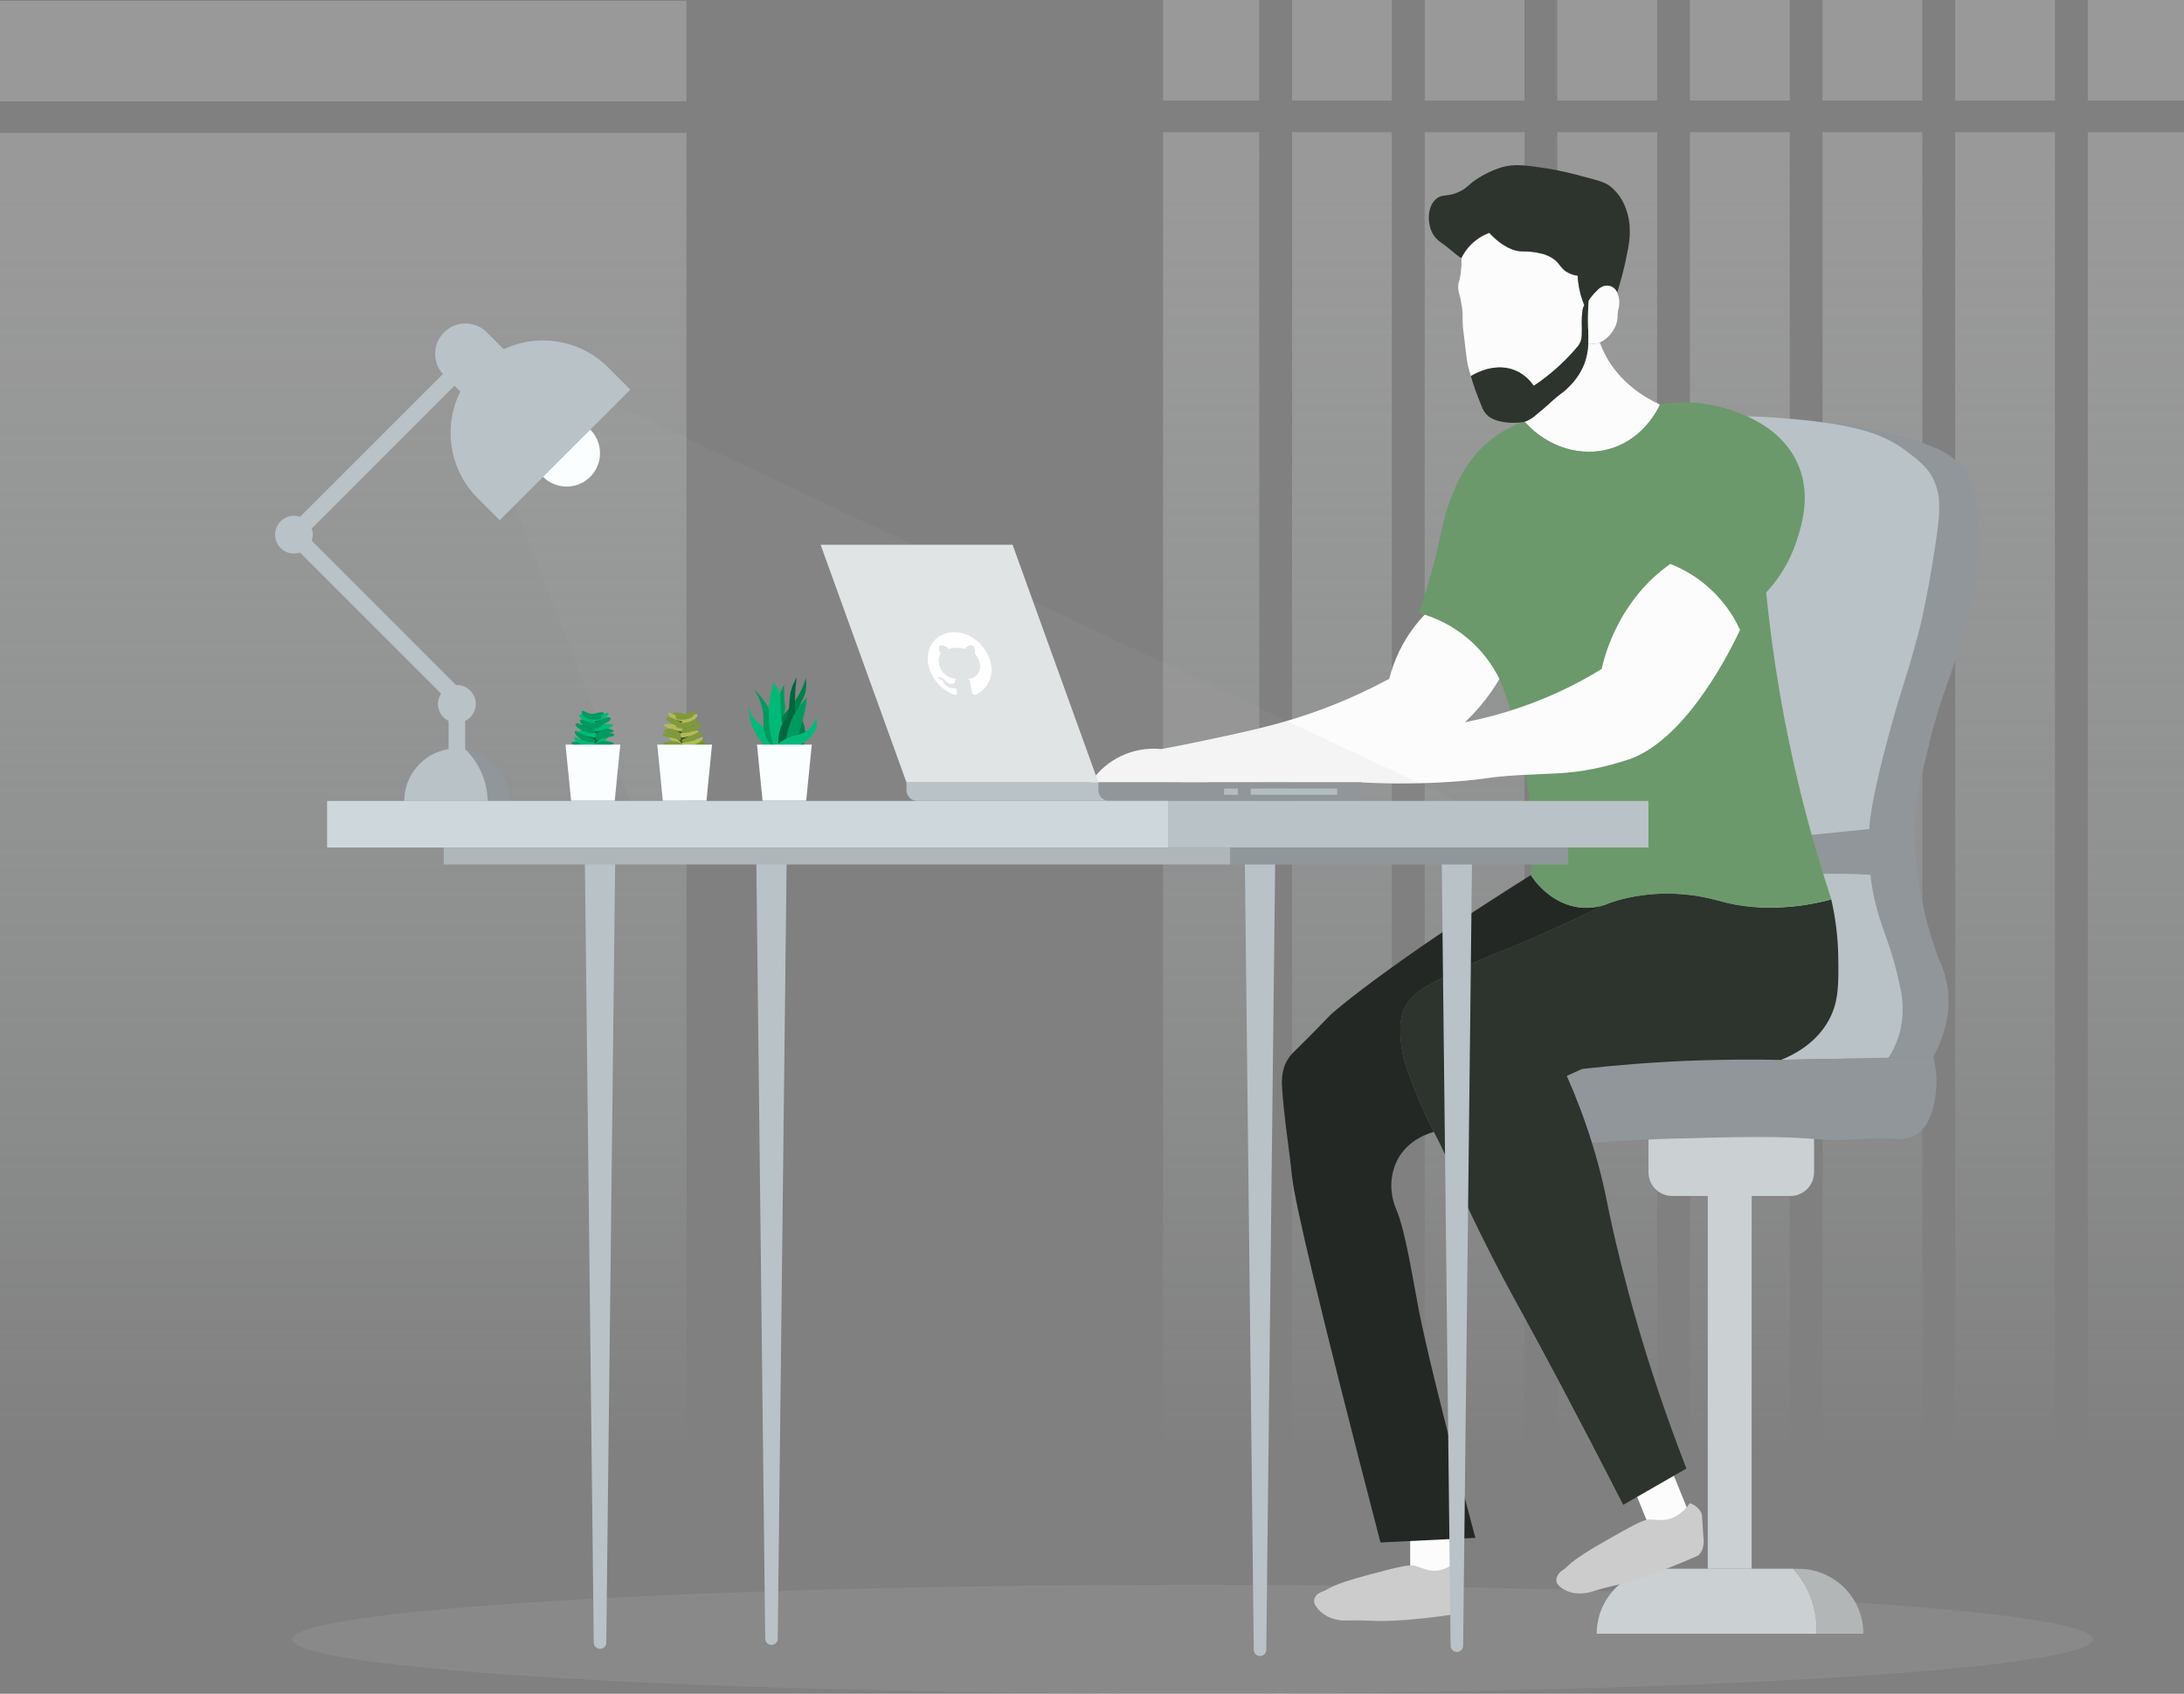 <?xml version="1.0" encoding="UTF-8"?>
<svg id="illustration" xmlns="http://www.w3.org/2000/svg" xmlns:xlink="http://www.w3.org/1999/xlink" viewBox="0 0 429.03 332.71">
  <rect x="0" y="0" width="429.03" height="332.71" fill="#808080" stroke="none"/>
  <defs>
    <style>
      .cls-1 {
        fill: #80993c;
      }

      .cls-2 {
        fill: #fafeff;
      }

      .cls-3 {
        fill: url(#linear-gradient-2);
      }

      .cls-4 {
        fill: #ced8dc;
      }

      .cls-5 {
        fill: #fcfcfc;
      }

      .cls-6 {
        fill: #b2b6b7;
      }

      .cls-7 {
        fill: #b9c2c6;
      }

      .cls-8 {
        fill: #90969a;
      }

      .cls-9 {
        fill: #242824;
      }

      .cls-10 {
        fill: #007f4b;
      }

      .cls-11 {
        fill: #fff;
      }

      .cls-12 {
        fill: #2d332d;
      }

      .cls-13 {
        opacity: .5;
      }

      .cls-13, .cls-14, .cls-15 {
        fill: #b2b2b2;
        isolation: isolate;
      }

      .cls-16 {
        fill: url(#linear-gradient-4);
      }

      .cls-17 {
        fill: #b1ba56;
      }

      .cls-18 {
        fill: url(#linear-gradient-3);
      }

      .cls-19 {
        fill: url(#linear-gradient-5);
      }

      .cls-20 {
        fill: url(#linear-gradient-8);
      }

      .cls-21 {
        fill: #6b996b;
      }

      .cls-22 {
        fill: url(#linear-gradient-7);
      }

      .cls-23 {
        fill: #00663f;
      }

      .cls-24 {
        fill: url(#linear-gradient-9);
      }

      .cls-25 {
        fill: #00995e;
      }

      .cls-14 {
        opacity: .2;
      }

      .cls-26 {
        fill: url(#linear-gradient-6);
      }

      .cls-27 {
        fill: #719919;
      }

      .cls-28 {
        fill: #ccc;
      }

      .cls-29 {
        fill: #00b979;
      }

      .cls-30 {
        fill: #b3bcc0;
      }

      .cls-31 {
        fill: #aeb6ba;
      }

      .cls-15 {
        opacity: .1;
      }

      .cls-32 {
        fill: #404f23;
      }

      .cls-33 {
        fill: url(#linear-gradient);
      }

      .cls-34 {
        fill: #e1e4e5;
      }

      .cls-35 {
        fill: #90979b;
      }

      .cls-36 {
        fill: #cbd0d2;
      }
    </style>
    <linearGradient id="linear-gradient" x1="67.43" y1="-181.61" x2="67.43" y2="78.95" gradientTransform="translate(0 207.72)" gradientUnits="userSpaceOnUse">
      <stop offset="0" stop-color="#b2b2b2" stop-opacity=".5"/>
      <stop offset="1" stop-color="#dae1e5" stop-opacity="0"/>
    </linearGradient>
    <linearGradient id="linear-gradient-2" x1="237.92" y1="-181.76" x2="237.92" y2="78.95" gradientTransform="translate(0 207.72)" gradientUnits="userSpaceOnUse">
      <stop offset="0" stop-color="#b2b2b2" stop-opacity=".5"/>
      <stop offset="1" stop-color="#dae1e5" stop-opacity="0"/>
    </linearGradient>
    <linearGradient id="linear-gradient-3" x1="263.62" y1="-181.76" x2="263.62" y2="78.95" gradientTransform="translate(0 207.72)" gradientUnits="userSpaceOnUse">
      <stop offset="0" stop-color="#b2b2b2" stop-opacity=".5"/>
      <stop offset="1" stop-color="#dae1e5" stop-opacity="0"/>
    </linearGradient>
    <linearGradient id="linear-gradient-4" x1="289.67" y1="-181.76" x2="289.67" y2="78.95" gradientTransform="translate(0 207.72)" gradientUnits="userSpaceOnUse">
      <stop offset="0" stop-color="#b2b2b2" stop-opacity=".5"/>
      <stop offset="1" stop-color="#dae1e5" stop-opacity="0"/>
    </linearGradient>
    <linearGradient id="linear-gradient-5" x1="315.73" y1="-181.76" x2="315.73" y2="78.95" gradientTransform="translate(0 207.72)" gradientUnits="userSpaceOnUse">
      <stop offset="0" stop-color="#b2b2b2" stop-opacity=".5"/>
      <stop offset="1" stop-color="#dae1e5" stop-opacity="0"/>
    </linearGradient>
    <linearGradient id="linear-gradient-6" x1="341.78" y1="-181.76" x2="341.78" y2="78.95" gradientTransform="translate(0 207.72)" gradientUnits="userSpaceOnUse">
      <stop offset="0" stop-color="#b2b2b2" stop-opacity=".5"/>
      <stop offset="1" stop-color="#dae1e5" stop-opacity="0"/>
    </linearGradient>
    <linearGradient id="linear-gradient-7" x1="367.82" y1="-181.76" x2="367.82" y2="78.95" gradientTransform="translate(0 207.72)" gradientUnits="userSpaceOnUse">
      <stop offset="0" stop-color="#b2b2b2" stop-opacity=".5"/>
      <stop offset="1" stop-color="#dae1e5" stop-opacity="0"/>
    </linearGradient>
    <linearGradient id="linear-gradient-8" x1="393.88" y1="-181.76" x2="393.88" y2="78.95" gradientTransform="translate(0 207.72)" gradientUnits="userSpaceOnUse">
      <stop offset="0" stop-color="#b2b2b2" stop-opacity=".5"/>
      <stop offset="1" stop-color="#dae1e5" stop-opacity="0"/>
    </linearGradient>
    <linearGradient id="linear-gradient-9" x1="419.58" y1="-181.76" x2="419.58" y2="78.95" gradientTransform="translate(0 207.72)" gradientUnits="userSpaceOnUse">
      <stop offset="0" stop-color="#b2b2b2" stop-opacity=".5"/>
      <stop offset="1" stop-color="#dae1e5" stop-opacity="0"/>
    </linearGradient>
  </defs>
  <g>
    <rect class="cls-33" y="26.11" width="134.85" height="260.56"/>
    <rect class="cls-13" y=".17" width="134.85" height="19.73"/>
  </g>
  <g>
    <rect class="cls-3" x="228.47" y="25.96" width="18.9" height="260.71"/>
    <rect class="cls-18" x="253.82" y="25.96" width="19.6" height="260.71"/>
    <rect class="cls-16" x="279.87" y="25.96" width="19.61" height="260.71"/>
    <rect class="cls-19" x="305.92" y="25.96" width="19.61" height="260.71"/>
    <rect class="cls-26" x="331.97" y="25.96" width="19.61" height="260.71"/>
    <rect class="cls-22" x="358.02" y="25.96" width="19.61" height="260.71"/>
    <rect class="cls-20" x="384.08" y="25.96" width="19.6" height="260.71"/>
    <rect class="cls-24" x="410.13" y="25.96" width="18.9" height="260.71"/>
    <rect class="cls-13" x="228.47" width="18.9" height="19.75"/>
    <rect class="cls-13" x="253.82" width="19.6" height="19.75"/>
    <rect class="cls-13" x="279.87" width="19.61" height="19.75"/>
    <rect class="cls-13" x="305.92" width="19.61" height="19.75"/>
    <rect class="cls-13" x="331.97" width="19.61" height="19.75"/>
    <rect class="cls-13" x="358.02" width="19.61" height="19.75"/>
    <rect class="cls-13" x="384.08" width="19.6" height="19.75"/>
    <rect class="cls-13" x="410.13" width="18.9" height="19.75"/>
  </g>
  <ellipse class="cls-14" cx="234.28" cy="322.01" rx="176.84" ry="10.7"/>
  <g>
    <path class="cls-36" d="M323.82,221.77h32.54v8.5c0,2.58-2.09,4.66-4.66,4.66h-23.21c-2.58,0-4.66-2.09-4.66-4.66v-8.5h-.01Z"/>
    <path class="cls-8" d="M358.85,83.07c5.05.35,10.04,1.26,14.89,2.72,5.77,1.75,9.4,2.9,11.98,6.31,1.3,1.72,2.36,4.04,2.83,9.23.69,7.52-.49,13.91-2.56,21.76-3.08,11.65-4.35,12.17-6.86,22.4-2,8.13-2.99,12.19-3.02,17.09.03,8.71,1.6,17.35,4.66,25.5.99,2.08,1.64,4.3,1.92,6.58.57,5.39-1.31,9.99-2.93,12.98l-8.78.14-11.79-45.66c-2.65-24.68-5.3-49.36-7.95-74.04l7.6-5.01h0Z"/>
    <path class="cls-7" d="M331.78,81.91c6.86-.36,13.73-.22,20.57.41,11.08,1.03,17.11,2.57,21.8,6.03,2.84,2.1,4.4,3.51,5.35,5.21,1.96,3.53,1.63,7.15.82,12.61-1.7,11.5-3.29,17.55-3.29,17.55-2.61,9.93-3.23,10.48-5.9,20.29-3.73,13.75-3.94,17.94-3.98,20.16-.2,4.61.26,9.23,1.37,13.71,1.34,5.22,3.08,7.99,4.66,15.63.68,2.69.77,5.5.27,8.23-.44,2.15-1.28,4.19-2.47,6.03l-21.12.41c-6.03-42.1-12.07-84.19-18.1-126.29l.02.02Z"/>
    <path class="cls-8" d="M380.32,214.23c-.2,1.83-.72,6.86-4.11,8.78-1.36.67-2.89.9-4.39.67-4.7-.27-9.43.56-14.13.15-7.97-.72-15.4-.53-29.75-.15-3.64.11-8.84.32-15.2.83-1.4-4.48-3.05-8.88-4.95-13.17,1.01-.45,2.01-.91,3.02-1.37,6.84-.77,14.17-1.35,21.94-1.64,5.97-.22,11.69-.25,17.13-.13l29.89-.55c.59,2.14.78,4.38.55,6.59h0Z"/>
    <rect class="cls-36" x="335.48" y="233.29" width="8.62" height="74.87"/>
    <path class="cls-36" d="M356.83,320.91h-43.16c0-7.04,5.71-12.75,12.76-12.76h25.83c1.18,1.29,2.17,2.76,2.92,4.34,1.23,2.63,1.8,5.52,1.66,8.41h-.01Z"/>
    <path class="cls-6" d="M356.83,320.91c.14-2.9-.43-5.79-1.66-8.41-.75-1.58-1.73-3.05-2.92-4.34h1.05c7.04,0,12.75,5.71,12.74,12.76h-9.22.01Z"/>
    <path class="cls-8" d="M367.63,162.81l-28.87,2.91c-4.76.48-8.61,4.08-9.42,8.79-.55,3.19-1.03,6.56-1.41,10.09-.93,8.74-1.11,17.55-.55,26.33l9.05-.27c-1.25-7.98-1.62-16.07-1.1-24.13.19-2.87.48-5.61.85-8.19.3-2.06,1.81-3.73,3.83-4.23,3.87-.98,7.81-1.69,11.78-2.11,5.63-.47,11.3-.49,16.93-.07-1.01-2.83-.09-6.28-1.1-9.12h.01Z"/>
  </g>
  <g>
    <rect class="cls-5" x="277.02" y="300.16" width="9.16" height="11.61"/>
    <rect class="cls-5" x="322.09" y="289.84" width="8.25" height="9.15" transform="translate(-86.59 143.79) rotate(-22.02)"/>
    <path class="cls-28" d="M277.94,307.57c-1.14-.32-3.69.35-8.79,1.69-8.56,2.25-7.95,2.97-9.51,3.43-.28.08-.54.22-.76.41-.35.28-.6.67-.72,1.1-.23,1.2,1.38,2.68,2.65,3.34.24.12.5.23.76.32,1.02.36,2.1.52,3.18.46,4.21-.2,5.66.58,15.12-.46,1.42-.16,3.47-.4,5.95-.78.13-3.49.25-6.98.38-10.47-.95.91-2.13,1.54-3.41,1.83-2,.39-3.32-.44-4.85-.87h0Z"/>
    <path class="cls-28" d="M334.62,301.96c-.33-4.18-.13-4.35-.54-5.03-.49-.8-1.25-1.39-2.14-1.66-.76,1.14-1.8,2.08-3.02,2.72-1.9.93-3.36.48-4.95.49-1.19,0-3.58,1.36-8.35,4.06-8.02,4.54-7.28,5.08-8.73,5.95-.26.16-.49.36-.67.61-.29.36-.46.8-.5,1.27,0,1.23,1.88,2.23,3.26,2.52.27.05.54.09.81.1,1.09.07,2.19-.07,3.23-.43,4.11-1.35,5.7-.99,14.83-4.6,1.37-.54,3.35-1.34,5.72-2.39.35-.32.63-.7.82-1.14.29-.79.37-1.64.23-2.47h0Z"/>
    <path class="cls-12" d="M359.33,200.25c-2.47,4.62-6.82,6.89-9.46,7.95-5.45-.11-11.16-.09-17.13.13-7.78.29-15.1.87-21.94,1.64-1.01.47-2.01.92-3.02,1.37,1.9,4.29,3.56,8.69,4.95,13.17.94,3.03,1.64,5.69,2.17,7.95.76,3.24.88,4.42,2.06,9.6.34,1.51,2.02,8.85,4.66,17.96,2.15,7.43,5.26,17.12,9.66,28.45-.81.47-1.63.93-2.44,1.4-2.4,1.39-4.81,2.77-7.22,4.15-.91.54-1.83,1.05-2.75,1.58-9.15-17.91-15.76-30.23-20.2-38.31-1.84-3.35-4.59-8.33-8.05-15.37-6.06-12.33-4.82-11.72-8.95-19.59h-.01c-.07-.13-.15-.28-.22-.43-1.82-3.65-3.42-7.41-4.8-11.25-.87-2.19-1.38-4.5-1.51-6.86-.1-1.88-.18-4.04.96-6.17.91-1.57,2.24-2.86,3.84-3.7,6.1-3.58,12.82-6.17,17.15-7.95,3.18-1.31,6.33-2.71,8.56-3.73,1.96-.88,3.23-1.48,3.23-1.48,3.12-1.46,4.83-2.35,6.35-3,.02,0,.03,0,.05,0,.5-.22.98-.4,1.48-.58.01,0,.02,0,.04,0,.52-.17,1.07-.34,1.68-.5,3.49-.9,7.09-1.27,10.69-1.1,4.72.2,7.73,1.2,10.14,1.79,2.06.49,4.16.78,6.27.88,4.77.2,9.55-.32,14.17-1.57.85,3.69,1.31,7.45,1.37,11.23.07,5.34.13,8.76-1.79,12.35h0Z"/>
    <path class="cls-9" d="M315.23,177.77c-1.52.65-3.24,1.55-6.35,3,0,0-1.26.6-3.23,1.48-2.23,1.02-5.38,2.42-8.56,3.73-4.33,1.78-11.05,4.37-17.15,7.95-1.6.85-2.93,2.13-3.84,3.7-1.14,2.13-1.05,4.29-.96,6.17.13,2.35.64,4.67,1.51,6.86,1.37,3.84,2.97,7.6,4.8,11.25.07.15.15.29.22.43-.77.21-5.1,1.42-7.21,5.6-.92,1.87-1.3,3.96-1.09,6.03.11,1.23.42,2.44.91,3.57,1.85,4.34,3.25,13.76,4.48,20.02,1.19,6,4,18.07,11.06,44.52-6.22.31-12.43.61-18.64.91-12.35-47.55-16.83-66.89-17.37-71.85-.05-.43-.16-1.52-.37-3.29-.56-4.61-1.19-8.62-1.56-13.81-.11-1.45-.25-3.78,1.09-5.94.33-.54.73-1.03,1.19-1.47,7.53-7.38,6.02-6.34,8.5-8.4,8.41-7,21.76-15.82,21.76-15.82,4.19-2.77,9.71-6.37,16.28-10.51.45.71,3.9,5.94,10.06,6.4,1.51.11,3.03-.07,4.48-.54h-.01Z"/>
    <path class="cls-5" d="M282.05,118.7c-1.56,1.3-2.97,2.78-4.2,4.39-2.32,3.04-4,6.53-4.94,10.24-5.01,2.71-10.24,5-15.63,6.86-6.75,2.32-12.8,3.6-20.84,5.3-3.48.74-6.37,1.29-8.32,1.65-5.49-.55-10.83,1.97-13.89,6.56h22.58l50-10.95c3.65-3.22,6.66-7.09,8.87-11.43l-13.62-12.62h0Z"/>
    <path class="cls-5" d="M326.11,79.49c-.48,1.02-3.2,6.6-9.51,8.59-5.86,1.85-12.53-.15-16.97-5.08h-.01s-.09-.09-.13-.15c.07-.02.16-.05.23-.07.76-.3,1.46-.75,2.06-1.31,1.1-.9,1.66-1.34,2.48-2.11,2.44-2.26,2.56-1.96,3.8-3.23,1.42-1.33,2.52-2.97,3.23-4.78.44-1.26.69-2.58.74-3.91.56.14,1.14.14,1.7.02.18-.05.36-.1.54-.17.3.83.66,1.64,1.07,2.42,2.87,5.48,7.74,8.38,10.78,9.79h-.01Z"/>
    <path class="cls-21" d="M359.75,176.66c-4.61,1.25-9.39,1.77-14.17,1.57-2.11-.1-4.21-.4-6.27-.88-2.42-.59-5.42-1.59-10.14-1.79-3.6-.17-7.2.21-10.69,1.1-.61.16-1.17.33-1.68.5-.01,0-.02,0-.04,0-.5.17-.98.36-1.48.58-.01,0-.03,0-.05,0-1.44.47-2.96.65-4.48.54-6.16-.47-9.6-5.69-10.06-6.4.89-13.06-1.17-26.15-6.03-38.3-3.13-6.5-8.94-11.31-15.91-13.16,1.9-5.63,3.09-10.28,3.84-13.53.93-4.05,1.32-6.54,2.93-10.24,1.11-2.88,2.71-5.54,4.75-7.86,2.39-2.58,5.34-4.57,8.62-5.83.17-.07.34-.15.53-.21l.07.07c.04.05.09.1.13.15,4.44,4.93,11.11,6.93,16.97,5.08,6.3-1.99,9.03-7.57,9.51-8.59,3.14-.56,6.36-.56,9.51,0,1.96.34,13.83,2.48,17.73,12.07,2.42,5.92.56,11.72-.37,14.62-1.23,3.82-3.29,7.31-6.02,10.24,1.32,13.25,3.57,26.38,6.76,39.31,1.84,7.44,3.88,14.42,6.03,20.94h0Z"/>
    <path class="cls-5" d="M328.14,110.77c-1.33.93-2.59,1.96-3.77,3.09-2.45,2.4-4.53,5.15-6.17,8.16-1.62,2.95-2.82,6.11-3.57,9.39-2.76,1.7-5.62,3.24-8.57,4.59-6.38,2.91-13.1,4.99-20,6.19-10.95,2.09-29.6,6.18-54.12,11.5h35.51c6.08.33,12.17.27,18.24-.16,6.39-.46,6.29-.9,12.98-1.28,5.99-.34,9.21-.17,14.63-1.28,2.29-.48,4.55-1.09,6.76-1.83,11.59-4.03,20.45-22.6,21.76-25.41-2.72-5.92-7.63-10.57-13.69-12.96h0Z"/>
    <path class="cls-5" d="M310.86,61.21c-.11.73-.15,1.46-.13,2.2.02.63.04,1.48,0,2.58-.02.74-.29,1.46-.75,2.04-1.85,2.22-3.93,4.24-6.21,6.01-.83.66-1.66,1.25-2.47,1.79-.82-1.24-1.95-2.23-3.29-2.88-3.91-1.86-7.91.27-8.88.85-.03.01-.05.03-.07.05l-.1.06c-.33-1-.59-2.02-.78-3.05-.09-.5-.01-.13-.47-3.84-.29-2.29-.29-2.27-.33-2.72-.15-2,.06-2.35-.18-3.97-.21-1.34-.38-2.02-.38-2.02-.2-.59-.33-1.2-.37-1.83,0-.53.09-1.05.28-1.55.29-1.39.41-2.8.36-4.22.67-1.35,1.63-2.53,2.82-3.46.8-.62,1.7-1.12,2.65-1.47,2.77,2.94,4.97,3.62,6.49,3.65,1.2-.04,2.4.08,3.57.37,1.03.2,2,.64,2.83,1.29.96.81,1.14,1.57,2.2,2.28.68.45,1.47.74,2.28.82.09,1.86.48,3.69,1.15,5.42.05.13.1.26.15.38-.21.38-.33.8-.37,1.24v-.02Z"/>
    <path class="cls-12" d="M319.35,51.25c-.37,1.62-.9,3.74-1.66,6.23-.16-.38-.41-.72-.74-.98-.49-.34-1.1-.47-1.69-.37-.61.15-1.15.49-1.55.98-.61.58-1.16,1.23-1.62,1.94,0,.07-.01.14-.01.21,0,.05-.01.1-.01.15-.02.39-.15,1.77-.13,3.65,0,.96.04,1.47.06,1.97.01.2.02.39.02.61.01.12.01.25.01.37v.22c0,.36,0,.76-.02,1.2-.05,1.33-.3,2.65-.74,3.91-.7,1.82-1.81,3.45-3.23,4.78-1.24,1.26-1.36.97-3.8,3.23-.82.77-1.37,1.21-2.48,2.11-.6.56-1.3,1.01-2.06,1.31-.07.02-.15.05-.25.07-.2.06-.4.1-.6.13-.43.05-.86.07-1.29.07-.97.04-1.95-.06-2.89-.28-.82-.16-1.59-.49-2.27-.98-.65-.57-1.14-1.3-1.4-2.12-.37-.93-.75-1.85-1.09-2.8-.34-.93-.65-1.86-.92-2.82-.02-.07-.05-.2.06-.23.02-.02.05-.04.07-.05.97-.58,4.97-2.71,8.88-.85,1.33.65,2.47,1.65,3.29,2.88.81-.54,1.63-1.13,2.47-1.79,2.28-1.77,4.36-3.79,6.21-6.01.46-.58.73-1.29.75-2.04.04-1.09.02-1.95,0-2.58-.02-.73.03-1.47.13-2.2.03-.43.16-.86.37-1.24-.05-.12-.1-.25-.15-.38-.67-1.73-1.06-3.56-1.15-5.42-.82-.09-1.6-.37-2.28-.82-1.05-.71-1.24-1.47-2.2-2.28-.83-.64-1.8-1.09-2.83-1.29-1.17-.29-2.37-.41-3.57-.37-1.52-.04-3.72-.71-6.49-3.65-.95.35-1.85.85-2.65,1.47-1.19.93-2.15,2.11-2.82,3.46-.32.09-2.31-1.88-4.13-3.1-1.1-.78-1.86-1.96-2.1-3.29-.36-1.52-.23-3.83,1.19-5.11,1.3-1.2,2.39-.31,4.93-1.64,1.32-.7,1.39-1.13,2.93-2.2,1.6-1.08,3.35-1.91,5.2-2.48,2.49-.69,4.65-.37,8.97.28,2.43.42,4.85.97,7.22,1.64,3.39.87,4.22,1.21,5.11,1.91,1.39,1.16,2.43,2.68,3.02,4.39.5,1.38.75,2.84.74,4.3.03.96-.02,2.27-.82,5.85v.05Z"/>
    <path class="cls-5" d="M318.07,59.97c-.06.69-.2.64-.28,1.5-.07.71,0,.93-.1,1.5-.09.49-.26.97-.49,1.41-.47.95-1.17,1.77-2.04,2.39-.28.2-.58.37-.9.51h-.01c-.18.08-.36.14-.54.18-.56.12-1.15.11-1.7-.02.02-.44.02-.85.02-1.2v-.22c0-.12,0-.25-.01-.37,0-.22-.01-.42-.02-.61-.02-.5-.06-1.02-.06-1.97-.01-1.89.11-3.26.13-3.65,0-.05.01-.1.01-.15,0-.07,0-.14.01-.21.46-.71,1-1.36,1.62-1.94.39-.49.94-.83,1.55-.98.59-.1,1.2.03,1.69.37.33.26.58.6.74.98.35.78.49,1.64.38,2.49h0Z"/>
  </g>
  <g>
    <polygon class="cls-15" points="101.07 99.25 120.84 79.49 286.18 157.33 123.82 157.33 101.07 99.25"/>
    <circle class="cls-2" cx="111.31" cy="89.02" r="6.56"/>
    <path class="cls-8" d="M100.08,157.32h-4.29c-.06-3.85-1.65-7.51-4.42-10.19,5.01.8,8.7,5.12,8.71,10.19Z"/>
    <path class="cls-7" d="M90.41,76.92l-1.14-1.14-28.04,28.04c.29.77.29,1.62,0,2.39l28.36,28.36c.06,0,.11,0,.16,0,2.05,0,3.71,1.65,3.72,3.7,0,1.42-.81,2.72-2.09,3.34v5.54c2.76,2.68,4.35,6.34,4.42,10.19h-16.39c0-5.07,3.7-9.39,8.71-10.19v-5.54c-1.84-.89-2.6-3.09-1.72-4.93.07-.15.15-.29.25-.43l-27.72-27.72c-.38.13-.78.2-1.19.21-2.05,0-3.71-1.68-3.7-3.73,0-2.04,1.66-3.69,3.7-3.7.41,0,.81.08,1.19.22l28.07-28.06c-2.19-2.45-1.98-6.22.47-8.41,2.36-2.11,5.95-2,8.19.24l3.29,3.3c6.91-3.25,15.11-1.82,20.52,3.57l4.35,4.37-25.65,25.65-4.35-4.35c-5.5-5.51-6.87-13.91-3.41-20.89v-.02Z"/>
  </g>
  <g>
    <g>
      <path class="cls-25" d="M152.68,142.04c-.58-.19-.36-2.76.16-4.65.28-1.02.68-2,1.2-2.93-.02,1.54.04,2.76.1,3.61.18.89.1,1.81-.21,2.66-.29.63-.9,1.42-1.25,1.31h0Z"/>
      <path class="cls-29" d="M151.32,147.16c-.41.24-2.44-1.79-3.45-4.28-.54-1.34-.79-2.79-.73-4.23.07.8.34,1.58.78,2.25.3.42.67.8,1.1,1.1,1.89,1.48,2.75,4.9,2.3,5.17h0Z"/>
      <path class="cls-10" d="M155.66,149.25c-1.41,0-3.6-4.43-2.4-7.63.72-1.92,2.29-2.42,3.92-5.64.45-.89.81-1.82,1.1-2.77.16.83.16,1.68,0,2.51-.35,1.78-1.24,2.27-1.36,3.66-.12,1.4.71,1.81,1.1,3.29.75,2.89-1.07,6.58-2.35,6.58h-.01Z"/>
      <path class="cls-25" d="M152.21,146.85c-.44.15-1.38-1.22-1.83-2.35-.6-1.51-.33-2.57-.42-3.97-.15-1.85-.8-3.62-1.88-5.12.68.59,1.29,1.26,1.83,1.99,2.89,3.94,3.09,9.19,2.3,9.46h0Z"/>
      <path class="cls-29" d="M152.7,147.26c-.65,0-1.15-2.25-1.31-2.98-.67-3.39-.48-6.89.57-10.19.45.51.8,1.09,1.05,1.72.59,1.55.13,2.36.44,4.91.23,1.86.53,1.95.48,3.19-.07,1.56-.64,3.34-1.22,3.34h-.01Z"/>
      <path class="cls-23" d="M153.46,148.26c-.55-.11-.82-2.39-.37-4.39.52-2.27,1.59-2.51,1.93-4.91.03-.98.11-1.96.26-2.93.25-1.06.67-2.06,1.25-2.98-.1.68-.24,1.71-.31,2.98-.07,1.15-.04,1.75-.05,2.77.02,1.49-.09,2.97-.31,4.44-.46,2.5-1.77,5.14-2.4,5.02h0Z"/>
      <path class="cls-25" d="M154.72,148.41c-.46-.1-.39-2.33-.21-3.66.46-2.95,1.87-5.67,4.02-7.73-.09.75-.25,1.82-.52,3.08-.87,4.01-2.61,8.46-3.29,8.31Z"/>
      <path class="cls-29" d="M150.95,148.73c-.33-.55,1.61-2.93,4.13-3.92,1.41-.55,2.35-.41,3.5-1.31.83-.68,1.45-1.59,1.78-2.61.15.69.13,1.41-.05,2.09-.38,1.13-1.14,2.09-2.14,2.72-2.69,1.99-6.81,3.72-7.21,3.03h0Z"/>
      <polygon class="cls-2" points="158.37 146.27 149.8 146.27 148.71 146.27 149.8 157.3 158.37 157.3 159.47 146.27 158.37 146.27"/>
    </g>
    <g>
      <ellipse class="cls-23" cx="116.51" cy="144.43" rx="2.31" ry="4.22"/>
      <path class="cls-25" d="M118.64,140.13c-.1-.28-.45-.3-1.5-.07s-1.83.66-1.73.93,1.03.3,2.09.07,1.24-.66,1.15-.93h0Z"/>
      <path class="cls-29" d="M119.56,144.36c-.23-.22-.52.04-1.37.59s-1.36,1.17-1.13,1.39.52-.04,1.37-.59,1.36-1.17,1.13-1.39Z"/>
      <path class="cls-29" d="M119.51,140.08c-.13-.36-.6.25-1.74.51s-1.97.76-1.84,1.12.8,0,1.94-.26,1.76-1.01,1.64-1.37Z"/>
      <path class="cls-25" d="M120.67,144.32c-.13-.36-1.16-.44-2.31-.18s-1.38.76-1.26,1.12.22,0,1.36-.26,2.33-.32,2.2-.68h.01Z"/>
      <path class="cls-25" d="M119.95,141.1c-.21-.33-.66-.26-1.72.17s-1.75,1.05-1.54,1.38.42.19,1.48-.23,1.99-.98,1.78-1.32Z"/>
      <path class="cls-29" d="M120.35,142.29c-.65-.12-1.31-.1-1.96.04-1.15.26-1.97.76-1.84,1.12s.87.21,2.01-.05,2.36-1.12,1.78-1.12h0Z"/>
      <path class="cls-25" d="M120.28,145.83c-.74-.28-1.54-.34-2.31-.18-1.15.26-1.38.76-1.26,1.12s.87.21,2.01-.05,2.47-.7,1.55-.89h0Z"/>
      <path class="cls-25" d="M120.31,143.41c-.6-.37-1.35-.39-1.97-.06-1.06.44-1.73,1.06-1.52,1.39s.74-.03,1.79-.47,2.47-.4,1.69-.87h0Z"/>
      <ellipse class="cls-25" cx="114.18" cy="146.33" rx=".53" ry="1.96" transform="translate(-53 226.95) rotate(-77.78)"/>
      <ellipse class="cls-29" cx="115.41" cy="141.35" rx=".56" ry="1.84" transform="translate(-65.36 166.31) rotate(-58.63)"/>
      <path class="cls-29" d="M116.94,146.11c-.13.36-1.16.44-2.31.18s-1.98-1.06-1.85-1.42.81.3,1.96.56,2.33.32,2.2.68h0Z"/>
      <path class="cls-25" d="M118.1,142.62c-.16.45-1.22.61-2.37.35s-1.96-1.04-1.8-1.49.84.16,1.98.42,2.35.27,2.19.72Z"/>
      <path class="cls-25" d="M116.93,145.6c-.21.33-1.25.26-2.31-.17s-1.9-1.43-1.69-1.76.57.19,1.63.62,2.58.98,2.36,1.32h.01Z"/>
      <path class="cls-29" d="M117.13,144.51c-.13.36,0,.49-1.14.23-.83-.11-1.62-.44-2.29-.93-.29-.25.15-.45,1.29-.19s2.45,0,2.13.89h.01Z"/>
      <path class="cls-25" d="M118.06,141.05c-.13.36-1.16.44-2.31.18s-1.58-1.14-1.45-1.49.48.16,1.63.42,2.45,0,2.13.89h0Z"/>
      <path class="cls-25" d="M116.92,143.77c-.1.37-1.25.24-2.31-.19s-1.73-1.06-1.52-1.39.74.03,1.79.47,2.27.25,2.03,1.12h0Z"/>
      <polygon class="cls-2" points="120.76 146.27 112.19 146.27 111.09 146.27 112.19 157.3 120.76 157.3 121.85 146.27 120.76 146.27"/>
    </g>
    <g>
      <path class="cls-32" d="M132.02,144.43c0,2.33,1.04,4.22,2.31,4.22s2.31-1.89,2.31-4.22-1.04-3.98-2.31-3.98-2.31,1.65-2.31,3.98Z"/>
      <path class="cls-1" d="M132.2,140.13c.1-.28.45-.3,1.5-.07s1.83.66,1.73.93-1.03.3-2.09.07-1.24-.66-1.15-.93h0Z"/>
      <path class="cls-17" d="M131.37,144.51c.23-.22.71.03,1.56.58s1.17,1.18.94,1.4-.52-.04-1.37-.59-1.36-1.17-1.13-1.39Z"/>
      <path class="cls-17" d="M131.33,140.08c.13-.36.6.25,1.74.51s1.97.76,1.84,1.12-.8,0-1.94-.26-1.77-1.01-1.64-1.37Z"/>
      <path class="cls-1" d="M130.17,144.32c.13-.36,1.16-.44,2.31-.18s1.38.76,1.26,1.12-.22,0-1.36-.26-2.33-.32-2.2-.68h0Z"/>
      <path class="cls-1" d="M130.89,141.1c.21-.33.66-.26,1.72.17s1.75,1.05,1.54,1.38-.42.19-1.48-.23-1.99-.98-1.78-1.32Z"/>
      <path class="cls-17" d="M130.49,142.29c.65-.12,1.31-.1,1.96.04,1.15.26,1.97.76,1.84,1.12s-.87.21-2.01-.05-2.36-1.12-1.78-1.12h-.01Z"/>
      <path class="cls-1" d="M130.55,145.83c.74-.28,1.54-.34,2.31-.18,1.15.26,1.38.76,1.26,1.12s-.87.21-2.01-.05-2.47-.7-1.55-.89h0Z"/>
      <path class="cls-1" d="M130.53,143.41c.6-.37,1.35-.39,1.97-.06,1.06.44,1.73,1.06,1.52,1.39s-.74-.03-1.79-.47-2.47-.4-1.69-.87h-.01Z"/>
      <ellipse class="cls-27" cx="136.66" cy="146.32" rx="1.96" ry=".53" transform="translate(-27.88 32.24) rotate(-12.22)"/>
      <ellipse class="cls-17" cx="135.43" cy="141.33" rx="1.84" ry=".56" transform="translate(-53.77 91.16) rotate(-31.37)"/>
      <path class="cls-17" d="M133.9,146.11c.13.36,1.16.44,2.31.18s1.98-1.06,1.85-1.42-.81.3-1.96.56-2.33.32-2.2.68h0Z"/>
      <path class="cls-1" d="M132.74,142.62c.16.45,1.22.61,2.37.35s1.96-1.04,1.8-1.49-.84.16-1.98.42-2.35.27-2.19.72Z"/>
      <path class="cls-1" d="M133.9,145.6c.21.33,1.25.26,2.31-.17s1.9-1.43,1.69-1.76-.57.19-1.63.62-2.58.98-2.36,1.32h0Z"/>
      <path class="cls-17" d="M133.71,144.51c.13.36,0,.49,1.14.23.83-.11,1.62-.44,2.29-.93.29-.25-.15-.45-1.29-.19s-2.45,0-2.13.89h0Z"/>
      <path class="cls-1" d="M132.77,141.05c.13.36,1.16.44,2.31.18s1.58-1.14,1.45-1.49-.48.16-1.63.42-2.45,0-2.13.89h0Z"/>
      <path class="cls-1" d="M133.92,143.77c.1.37,1.25.24,2.31-.19s1.73-1.06,1.52-1.39-.74.03-1.79.47-2.27.25-2.03,1.12h-.01Z"/>
      <polygon class="cls-2" points="138.78 146.27 130.21 146.27 129.11 146.27 130.21 157.3 138.78 157.3 139.87 146.27 138.78 146.27"/>
    </g>
  </g>
  <g>
    <path class="cls-7" d="M178.07,153.69h51.49v3.63h-49.4c-1.15,0-2.09-.94-2.09-2.09h0v-1.54h0Z"/>
    <path class="cls-8" d="M215.77,153.69h51.69v3.63h-49.6c-1.15,0-2.09-.94-2.09-2.09h0v-1.54h0Z"/>
    <rect class="cls-30" x="240.46" y="154.89" width="2.71" height="1.23"/>
    <rect class="cls-30" x="245.7" y="154.89" width="16.97" height="1.23"/>
    <polygon class="cls-34" points="198.91 107 161.2 107 178.07 153.69 215.77 153.69 198.91 107"/>
    <path class="cls-11" d="M194.66,130.51c.51,2.31-.58,4.67-2.66,5.78-.17.11-.37.19-.57.22-.23,0-.42-.18-.47-.41l-.37-2.12c-.06-.31-.29-.56-.59-.66h-.05.24c.71.02,1.38-.29,1.83-.84.44-.58.61-1.31.47-2.02-.09-.72-.4-1.39-.9-1.93h0l-.08-.08h0c.05-.25.05-.5,0-.75-.06-.32-.18-.63-.36-.91-.52-.1-1.05.07-1.42.44-.07.07-.14.15-.19.23-.02,0-.03,0-.05,0-1-.3-2.07-.3-3.07,0-.02,0-.03,0-.05,0-.09-.08-.18-.16-.27-.23-.44-.36-1.01-.52-1.57-.44-.09.29-.1.6-.04.91.05.26.13.51.26.75h0s-.04.05-.05.08h0c-.32.59-.4,1.28-.23,1.93.3,1.6,1.66,2.78,3.29,2.85h.24-.04c-.25.09-.4.35-.35.62,0,.06-.02.12-.07.17h0c-.08.07-.17.13-.27.18-.1.05-.21.07-.32.08-.12,0-.24,0-.36-.04-.13-.04-.26-.09-.38-.16-.06-.04-.12-.08-.18-.12-.03-.02-.06-.04-.08-.07l-.04-.04s-.03-.02-.04-.04c-.05-.06-.1-.11-.15-.18-.03-.04-.07-.09-.1-.13l-.12-.12c-.15-.13-.33-.24-.52-.32-.17-.07-.35-.12-.53-.14-.06,0-.12.03-.14.09h0c0,.08.04.16.12.18h0c.15.05.3.12.43.2.13.08.24.18.34.29.02.03.04.05.06.08s.03.05.05.09.04.08.06.12.06.09.09.14c.02.02.03.04.05.07s.03.04.05.06c.04.04.07.08.11.12.07.08.15.15.23.22.16.14.34.25.54.35.19.09.4.16.61.19s.42.03.62,0c.05,0,.1-.02.15-.03l.16.93c.04.17-.07.34-.23.39-.19,0-.39-.03-.56-.13-2.49-1.01-4.31-3.21-4.85-5.85-.61-3.49,1.67-6.32,5.07-6.33s6.66,2.83,7.26,6.32v.02Z"/>
  </g>
  <g>
    <path class="cls-7" d="M116.64,322.67l-1.74-152.87c-.01-1.64,1.31-2.98,2.95-3,1.63,0,2.97,1.29,2.99,2.93v.07l-1.74,152.87c0,.68-.56,1.22-1.24,1.21-.67,0-1.21-.55-1.21-1.21h-.01Z"/>
    <path class="cls-7" d="M150.32,321.9l-1.74-152.11c0-1.64,1.31-2.98,2.95-2.99,1.63,0,2.97,1.29,2.99,2.93v.07l-1.74,152.11c0,.68-.57,1.22-1.25,1.21-.66-.01-1.19-.54-1.21-1.21h0Z"/>
    <path class="cls-7" d="M246.29,324.07l-1.74-154.24c-.03-1.64,1.27-3,2.91-3.03s3,1.27,3.03,2.91v.12l-1.74,154.24c0,.68-.56,1.22-1.24,1.22s-1.21-.55-1.22-1.22h0Z"/>
    <path class="cls-7" d="M284.96,323.26l-1.74-153.44c-.03-1.64,1.28-2.99,2.92-3.02s2.99,1.28,3.02,2.92v.11l-1.74,153.44c0,.68-.56,1.22-1.24,1.22s-1.21-.55-1.22-1.22h0Z"/>
    <rect class="cls-4" x="64.26" y="157.33" width="165.3" height="9.15"/>
    <rect class="cls-7" x="229.55" y="157.33" width="94.27" height="9.15"/>
    <rect class="cls-31" x="87.16" y="166.48" width="154.53" height="3.33"/>
    <rect class="cls-35" x="241.69" y="166.48" width="66.37" height="3.33"/>
  </g>
</svg>